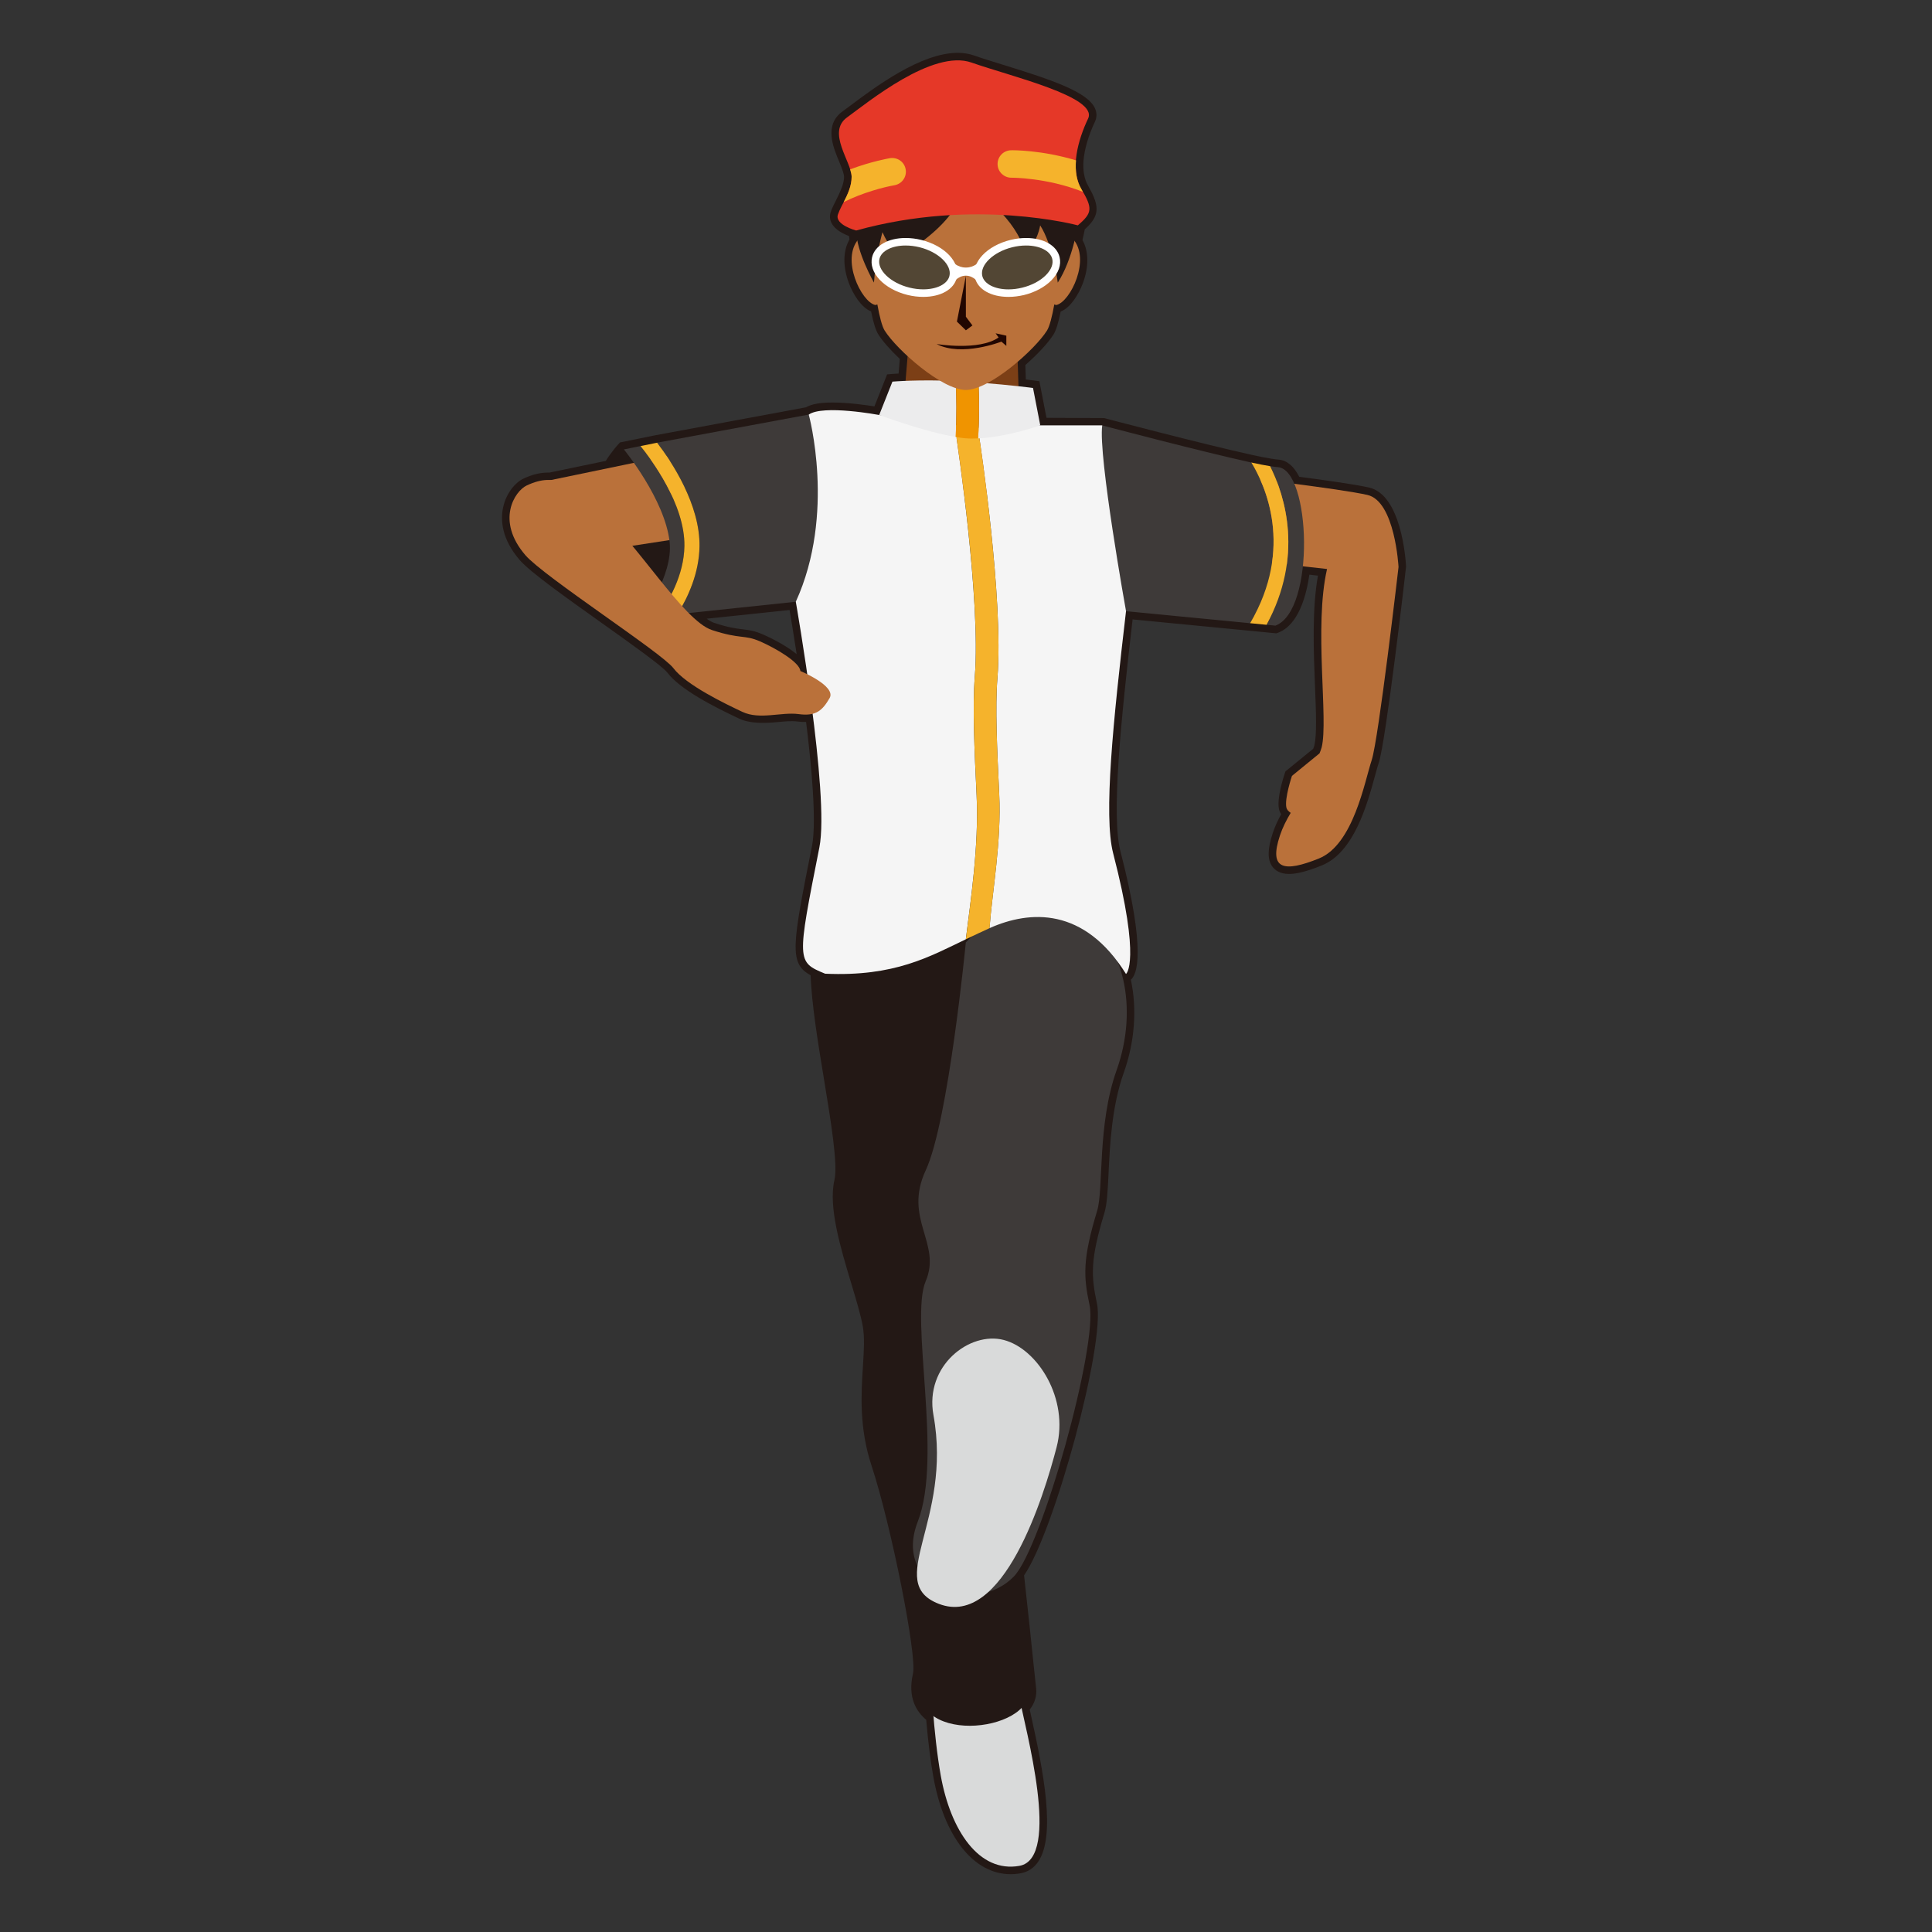 <?xml version="1.0" encoding="utf-8"?>
<!-- Generator: Adobe Illustrator 17.0.0, SVG Export Plug-In . SVG Version: 6.00 Build 0)  -->
<!DOCTYPE svg PUBLIC "-//W3C//DTD SVG 1.1//EN" "http://www.w3.org/Graphics/SVG/1.1/DTD/svg11.dtd">
<svg version="1.1" id="レイヤー_1" xmlns="http://www.w3.org/2000/svg" xmlns:xlink="http://www.w3.org/1999/xlink" x="0px"
	 y="0px" width="64px" height="64px" viewBox="0 0 64 64" style="enable-background:new 0 0 64 64;" xml:space="preserve">
<rect x="0" y="0" width="64" height="64" fill="#333333" stroke="none"/>
<path style="fill:#231815;" d="M33.479,62.085c-1.225,0-2.206-1.238-2.562-3.232
	c-0.093-0.52-0.172-1.152-0.235-1.883c-0.323-0.267-0.622-0.737-0.438-1.53
	c0.138-0.597-0.721-4.908-1.372-6.885c-0.416-1.261-0.344-2.383-0.287-3.284
	c0.033-0.525,0.062-0.979-0.007-1.354c-0.07-0.374-0.219-0.87-0.377-1.395
	c-0.359-1.194-0.767-2.547-0.559-3.432c0.119-0.506-0.115-1.93-0.341-3.307
	c-0.203-1.23-0.411-2.501-0.449-3.477c-0.725-0.397-0.608-0.985,0.047-4.287
	c0.088-0.441,0.123-1.512-0.196-4.103c-0.084,0.004-0.173,0-0.275-0.014
	c-0.208-0.028-0.433-0.004-0.663,0.018c-0.475,0.044-0.938,0.046-1.276-0.113
	c-0.818-0.384-1.955-0.96-2.382-1.526c-0.161-0.213-1.232-0.974-2.176-1.646
	c-1.168-0.83-2.375-1.688-2.714-2.082c-0.61-0.708-0.637-1.336-0.552-1.738
	c0.104-0.492,0.415-0.837,0.675-0.96c0.287-0.135,0.552-0.2,0.812-0.2
	l0.045,0.001l1.87-0.388c0.217-0.34,0.41-0.545,0.418-0.554l0.054-0.058
	l1.179-0.239l4.98-0.924c0.187-0.108,0.47-0.159,0.882-0.159
	c0.51,0,1.087,0.081,1.387,0.128l0.42-1.06l0.154-0.013
	c0,0,0.082-0.007,0.226-0.015l0.04-0.484c-0.317-0.301-0.574-0.593-0.71-0.811
	c-0.087-0.138-0.163-0.377-0.241-0.763c-0.333-0.133-0.603-0.58-0.738-0.944
	c-0.203-0.548-0.193-1.065,0.023-1.44c-0.007-0.04-0.012-0.078-0.017-0.114
	c-0.186-0.069-0.456-0.203-0.571-0.416c-0.065-0.12-0.077-0.251-0.034-0.379
	c0.042-0.127,0.113-0.268,0.189-0.415c0.062-0.122,0.104-0.217,0.144-0.312
	c0.021-0.051,0.034-0.081,0.044-0.111c0.044-0.13,0.065-0.235,0.065-0.333
	c0-0.036-0.013-0.094-0.038-0.173c-0.032-0.102-0.079-0.214-0.127-0.332
	C27.595,4.869,27.292,4.136,27.913,3.688l0.25-0.185
	c0.817-0.613,2.338-1.753,3.562-1.753c0.195,0,0.378,0.03,0.542,0.088
	c0.267,0.094,0.604,0.198,0.966,0.31c1.63,0.502,2.802,0.9,3.042,1.446
	c0.064,0.146,0.062,0.299-0.005,0.441c-0.214,0.452-0.349,0.913-0.378,1.296
	c-0.011,0.145-0.006,0.286,0.015,0.422c0.033,0.173,0.072,0.284,0.126,0.376
	c0.018,0.03,0.029,0.053,0.04,0.076c0.369,0.653,0.342,0.962-0.139,1.392
	c-0.015,0.079-0.039,0.204-0.076,0.356c0.211,0.377,0.215,0.894,0.01,1.438
	C35.732,9.75,35.465,10.191,35.136,10.321c-0.078,0.386-0.153,0.625-0.24,0.763
	c-0.171,0.272-0.515,0.644-0.93,1.008l0.016,0.479
	c0.178,0.021,0.272,0.034,0.272,0.034l0.177,0.024l0.235,1.212l1.909,0.008
	c0.033,0.009,3.295,0.869,4.929,1.227c0.233,0.051,0.441,0.092,0.612,0.119
	c0.09,0.015,0.17,0.025,0.235,0.03c0.275,0.021,0.507,0.213,0.688,0.569
	c0.828,0.108,1.853,0.252,2.312,0.356c1.07,0.243,1.214,2.376,1.227,2.618
	c-0.028,0.276-0.669,5.788-0.903,6.493c-0.037,0.112-0.078,0.262-0.126,0.437
	c-0.26,0.95-0.695,2.541-1.766,2.972c-0.478,0.192-0.821,0.281-1.082,0.281l0,0
	c-0.312,0-0.473-0.134-0.554-0.246c-0.166-0.23-0.161-0.583,0.016-1.112
	c0.067-0.201,0.157-0.403,0.279-0.624c-0.036-0.051-0.061-0.104-0.073-0.161
	c-0.08-0.354,0.145-1.051,0.19-1.187l0.023-0.068L43.5,24.806
	c0.015-0.037,0.029-0.074,0.039-0.111c0.086-0.346,0.057-1.096,0.022-1.963
	c-0.046-1.146-0.102-2.551,0.098-3.663L43.375,19.036
	c-0.101,0.697-0.361,1.67-1.037,1.923l-0.055,0.021l-4.764-0.461
	c-0.394,3.393-0.709,6.501-0.402,7.686c0.863,3.338,0.542,4.084,0.344,4.25
	c0.209,0.966,0.13,2.057-0.235,3.081c-0.397,1.113-0.459,2.387-0.503,3.316
	c-0.027,0.578-0.05,1.036-0.139,1.33c-0.474,1.561-0.441,2.086-0.246,2.997
	c0.282,1.312-1.4,7.538-2.414,9.007c0.158,1.426,0.236,2.187,0.293,2.742
	c0.039,0.381,0.068,0.664,0.106,1.001c0.028,0.246-0.045,0.487-0.212,0.704
	l0.043,0.195c0.42,1.884,0.82,3.966,0.244,4.833
	c-0.146,0.217-0.342,0.35-0.585,0.393C33.699,62.075,33.588,62.085,33.479,62.085
	z M27.13,23.318l0.036,0.283c0.29,2.281,0.365,3.801,0.222,4.517
	c-0.674,3.398-0.683,3.576-0.187,3.805l0.142,0.066l0.003,0.156
	c0.02,0.958,0.237,2.279,0.447,3.558c0.256,1.556,0.477,2.899,0.334,3.503
	c-0.177,0.754,0.227,2.095,0.551,3.172c0.162,0.538,0.315,1.047,0.39,1.447
	c0.081,0.436,0.051,0.918,0.015,1.477c-0.057,0.903-0.122,1.927,0.263,3.097
	c0.605,1.838,1.569,6.356,1.385,7.154c-0.113,0.488-0.003,0.843,0.335,1.082
	l0.095,0.067l0.01,0.116c0.063,0.761,0.144,1.416,0.238,1.946
	c0.331,1.857,1.233,2.986,2.316,2.798c0.106-0.02,0.188-0.075,0.256-0.178
	c0.507-0.762-0.048-3.25-0.315-4.446l-0.099-0.448l0.091-0.096
	c0.13-0.136,0.185-0.27,0.169-0.408c-0.039-0.338-0.068-0.624-0.107-1.007
	c-0.058-0.567-0.138-1.348-0.303-2.834l-0.012-0.101l0.062-0.08
	c0.901-1.162,2.638-7.49,2.382-8.68c-0.21-0.979-0.25-1.583,0.256-3.247
	c0.071-0.235,0.093-0.687,0.118-1.21c0.045-0.961,0.108-2.276,0.531-3.46
	C37.162,34.226,37.183,33,36.811,32.007l-0.632-1.69l1.018,1.387
	c0.015-0.451-0.058-1.417-0.563-3.374c-0.336-1.298-0.009-4.442,0.419-8.112
	l0.028-0.244l5.13,0.497c0.338-0.174,0.604-0.83,0.698-1.736l0.026-0.25
	l1.33,0.149l-0.062,0.273c-0.249,1.083-0.189,2.592-0.142,3.805
	c0.038,0.944,0.067,1.689-0.037,2.107c-0.016,0.06-0.036,0.116-0.059,0.172
	l-0.023,0.062l-0.073,0.1l-0.856,0.699c-0.1,0.313-0.183,0.699-0.156,0.842
	v-0c0.004,0,0.017,0.013,0.043,0.031l0.19,0.133l-0.119,0.2
	c-0.154,0.259-0.26,0.48-0.332,0.697c-0.169,0.506-0.1,0.64-0.084,0.662
	c0.024,0.034,0.111,0.038,0.147,0.038l0,0c0.189,0,0.49-0.083,0.896-0.245
	c0.84-0.338,1.234-1.779,1.47-2.64c0.051-0.185,0.095-0.344,0.134-0.463
	c0.182-0.544,0.696-4.769,0.88-6.351c-0.043-0.728-0.307-1.994-0.84-2.115
	c-0.368-0.083-1.198-0.21-2.4-0.365l-0.141-0.019l-0.057-0.13
	c-0.104-0.243-0.228-0.392-0.329-0.4c-0.076-0.005-0.17-0.018-0.275-0.034
	c-0.179-0.028-0.396-0.071-0.642-0.125c-1.558-0.341-4.575-1.134-4.917-1.224
	h-2.226l-0.245-1.264c-0.076-0.009-0.176-0.021-0.298-0.034l-0.216-0.023
	l-0.037-1.151l0.092-0.078c0.407-0.348,0.769-0.729,0.922-0.974
	c0.028-0.045,0.105-0.211,0.209-0.779l0.049-0.265l0.273,0.071
	c0.059-0.044,0.256-0.256,0.397-0.63c0.162-0.432,0.157-0.833-0.014-1.075
	l-0.066-0.094l0.028-0.112c0.074-0.29,0.107-0.501,0.108-0.506l0.015-0.092
	l0.071-0.06c0.353-0.298,0.373-0.332,0.108-0.797l0.166-0.223l-0.216,0.126
	c-0.084-0.143-0.142-0.307-0.178-0.501c-0.037-0.226-0.044-0.406-0.029-0.588
	c0.043-0.569,0.255-1.115,0.425-1.472C35.65,3.417,34.046,2.921,33.086,2.625
	c-0.37-0.114-0.713-0.22-0.985-0.316c-0.111-0.04-0.238-0.06-0.376-0.06
	c-1.058,0-2.547,1.117-3.263,1.653l-0.256,0.19
	c-0.28,0.202-0.161,0.555,0.052,1.069c0.055,0.132,0.106,0.258,0.143,0.373
	c0.042,0.133,0.061,0.233,0.061,0.323c0,0.154-0.029,0.312-0.092,0.494
	c-0.013,0.04-0.03,0.08-0.047,0.121c-0.054,0.13-0.101,0.238-0.152,0.337
	c-0.08,0.154-0.141,0.271-0.176,0.376c0.025,0.045,0.244,0.16,0.432,0.209
	l0.186,0.049v0.193c0,0.079,0.012,0.175,0.038,0.3l0.022,0.108l-0.064,0.089
	c-0.173,0.239-0.181,0.638-0.021,1.068c0.134,0.362,0.321,0.574,0.421,0.638
	l0.254-0.066l0.048,0.265c0.104,0.568,0.181,0.733,0.208,0.778
	c0.125,0.2,0.393,0.496,0.716,0.793l0.09,0.083l-0.096,1.165l-0.221,0.009
	c-0.11,0.004-0.202,0.009-0.271,0.014L29.281,14.03l-0.202-0.038
	c-0.008-0.001-0.835-0.155-1.499-0.155c-0.467,0-0.61,0.076-0.643,0.1
	l-0.1,0.042l-6.039,1.138c-0.073,0.085-0.215,0.263-0.362,0.506l-0.057,0.093
	l-2.141,0.444l-0.032-0.002c-0.003,0-0.007,0-0.01,0
	c-0.236,0-0.43,0.05-0.645,0.151c-0.116,0.055-0.327,0.27-0.399,0.612
	c-0.062,0.292-0.035,0.755,0.441,1.308c0.299,0.347,1.535,1.226,2.625,2
	c1.289,0.916,2.088,1.49,2.285,1.751c0.402,0.532,1.752,1.167,2.196,1.375
	c0.248,0.116,0.634,0.104,1.016,0.068c0.27-0.026,0.533-0.048,0.777-0.015
	c0.142,0.02,0.247,0.014,0.36-0.017L27.13,23.318z M27.058,22.771l-0.426-0.211
	c-0.123-0.061-0.214-0.1-0.217-0.101l-0.141-0.061l-0.01-0.154
	c-0.046-0.128-0.59-0.509-1.192-0.77c-0.216-0.094-0.342-0.109-0.532-0.132
	c-0.227-0.027-0.509-0.061-1.031-0.232c-0.245-0.08-0.521-0.279-0.868-0.626
	L22.269,20.113l4.299-0.452l0.04,0.229c0,0,0.184,1.049,0.381,2.41L27.058,22.771z
	 M23.41,20.496c0.096,0.069,0.181,0.115,0.253,0.139
	c0.476,0.156,0.72,0.185,0.936,0.211c0.208,0.025,0.389,0.046,0.672,0.17
	c0.099,0.042,0.711,0.315,1.12,0.654c-0.1-0.654-0.187-1.18-0.235-1.463
	L23.41,20.496z"/>
<g>
	<path style="fill:#D9DADA;" d="M30.838,55.559c0,0,0.072,1.833,0.324,3.25
		c0.327,1.833,1.272,3.238,2.607,3c1.404-0.25,0.178-4.583,0-5.583
		S31.036,54.057,30.838,55.559z"/>
	<path style="fill:#231815;" d="M27.158,31.268c-0.379,1.649,1.01,6.68,0.727,7.881
		c-0.283,1.201,0.712,3.506,0.938,4.722c0.201,1.084-0.353,2.666,0.286,4.606
		c0.639,1.939,1.539,6.326,1.378,7.019c-0.555,2.401,3.753,1.905,3.588,0.462
		c-0.142-1.247-0.154-1.755-1.02-9.143c-0.866-7.389-0.277-16.068-0.277-16.068
		S27.972,27.728,27.158,31.268z"/>
	<path style="fill:#3E3A39;" d="M31.994,31.22c0,0-0.575,5.937-1.328,7.548
		c-0.752,1.611,0.536,2.417,0,3.67c-0.536,1.253,0.571,5.825-0.263,7.966
		c-0.854,2.191,1.896,3.14,3.18,1.822c0.936-0.961,2.792-7.684,2.51-8.993
		c-0.202-0.942-0.238-1.51,0.251-3.122c0.22-0.725-0-2.849,0.645-4.659
		c0.745-2.088,0.187-4.201-0.999-4.932C33.833,29.19,31.994,31.22,31.994,31.22
		z"/>
	<path style="fill:#D9DADA;" d="M30.922,46.878c0.637,3.507-1.652,5.545,0.179,6.252
		c2.136,0.825,3.483-3.586,3.9-5.188c0.418-1.602-0.624-3.261-1.751-3.554
		C32.125,44.094,30.624,45.238,30.922,46.878z"/>
</g>
<path style="fill:#231815;" d="M25.75,18.059l-5.083-3.17c0,0-1.292,1.312-0.917,3.062
	s1.067,2.577,1.5,2.521L25.75,18.059z"/>
<path style="fill:#BA713A;" d="M41.052,15.801c0,0,3.326,0.386,4.244,0.594
	s1.032,2.388,1.032,2.388s-0.661,5.713-0.89,6.401
	c-0.229,0.688-0.601,2.794-1.748,3.255c-1.147,0.461-1.673,0.381-1.289-0.766
	c0.089-0.266,0.215-0.512,0.355-0.746c-0.072-0.05-0.128-0.106-0.142-0.172
	c-0.069-0.305,0.184-1.053,0.184-1.053l0.913-0.746
	c0.025-0.066,0.054-0.132,0.071-0.2c0.229-0.918-0.262-3.993,0.178-5.907
	l-2.907-0.326V15.801z"/>
<polygon style="fill:#BA713A;" points="18.082,15.937 22.186,15.086 22.284,17.875 18.514,18.454 "/>
<g>
	<g>
		<path style="fill:#3E3A39;" d="M36.512,14.092c0,0,3.28,0.866,4.938,1.23
			c0.45,0.73,1.429,2.821-0.039,5.323l-4.111-0.398
			C37.3,20.246,35.479,16.504,36.512,14.092z"/>
		<path style="fill:#3E3A39;" d="M42.077,15.443c0.098,0.015,0.185,0.027,0.256,0.032
			c1.083,0.083,1.25,4.75-0.083,5.25l-0.293-0.028
			C43.187,18.427,42.576,16.45,42.077,15.443z"/>
		<path style="fill:#F5B32C;" d="M41.45,15.321c0.239,0.052,0.452,0.094,0.626,0.122
			c0.499,1.007,1.11,2.984-0.119,5.254l-0.546-0.053
			C42.88,18.142,41.901,16.052,41.45,15.321z"/>
	</g>
	<g>
		<path style="fill:#3E3A39;" d="M21.768,14.665l5.024-0.932
			c2.917,3.917-0.429,6.201-0.429,6.201l-3.923,0.413
			c0.351-0.562,0.719-1.355,0.732-2.247C23.193,16.719,22.257,15.308,21.768,14.665z"/>
		<path style="fill:#3E3A39;" d="M22.182,17.952c-0.155-1.408-1.515-3.064-1.515-3.064
			l0.551-0.112c0.355,0.438,1.475,1.932,1.454,3.315
			c-0.015,0.97-0.523,1.832-0.881,2.324L21.25,20.472
			C21.25,20.472,22.307,19.088,22.182,17.952z"/>
		<path style="fill:#F5B32C;" d="M21.218,14.777l0.55-0.112
			c0.489,0.643,1.425,2.054,1.404,3.434c-0.013,0.893-0.381,1.685-0.732,2.247
			l-0.649,0.068c0.358-0.491,0.866-1.353,0.881-2.324
			C22.693,16.709,21.573,15.215,21.218,14.777z"/>
	</g>
	<polygon style="fill:#7C3F16;" points="29.688,16.392 33.855,16.392 33.693,11.392 30.099,11.392 	"/>
	<g>
		<path style="fill:#F5F5F5;" d="M33.101,26.312c-0.071-1.481-0.138-2.88-0.06-3.849
			c0.209-2.617-0.571-7.778-0.604-7.997l-0.007-0.293
			c0.952,0.061,2.031-0.082,2.031-0.082l2.052-0
			c-0.14,1,0.788,6.154,0.788,6.154C36.875,23.892,36.551,27.014,36.875,28.267
			c0.938,3.625,0.425,3.997,0.425,3.997c-1.385-2.219-3.179-2.118-4.522-1.517
			C32.873,29.502,33.176,27.892,33.101,26.312z"/>
		<path style="fill:#F5F5F5;" d="M26.362,19.934c1.333-2.917,0.429-6.2,0.429-6.2
			c0.471-0.337,2.333,0.013,2.333,0.013l2.553,0.342l0.013,0.446
			c0.012,0.098,0.804,5.339,0.602,7.87c-0.081,1.016-0.013,2.438,0.059,3.944
			c0.081,1.691-0.209,3.55-0.357,4.767c-1.196,0.57-2.355,1.244-4.661,1.139
			c-0.942-0.392-0.942-0.392-0.19-4.184
			C27.489,26.329,26.362,19.934,26.362,19.934z"/>
		<path style="fill:#F5B32C;" d="M32.352,26.348c-0.072-1.505-0.14-2.928-0.059-3.944
			c0.203-2.531-0.589-7.771-0.602-7.87l-0.013-0.446l0.406,0.054
			c0.111,0.015,0.228,0.024,0.346,0.031l0.007,0.293
			c0.033,0.219,0.813,5.38,0.604,7.997c-0.078,0.969-0.011,2.368,0.06,3.849
			c0.076,1.58-0.227,3.19-0.322,4.435c-0.245,0.11-0.507,0.236-0.784,0.368
			C32.143,29.898,32.433,28.039,32.352,26.348z"/>
	</g>
	<g>
		<path style="fill:#ECECED;" d="M32.415,12.672c1.126,0.087,1.805,0.18,1.805,0.18
			l0.24,1.239c0,0-1.089,0.387-2.059,0.431
			C32.445,13.866,32.435,13.174,32.415,12.672z"/>
		<path style="fill:#ECECED;" d="M31.654,14.473C30.6,14.301,29.125,13.746,29.125,13.746l0.438-1.104
			c0,0,0.894-0.077,2.099-0.018C31.683,13.114,31.697,13.822,31.654,14.473z"/>
		<path style="fill:#F09400;" d="M31.96,14.517c-0.095-0.008-0.201-0.026-0.306-0.044
			c0.043-0.651,0.029-1.359,0.008-1.85C31.773,12.629,31.884,12.634,32,12.642
			c0.145,0.01,0.282,0.02,0.415,0.03c0.02,0.502,0.03,1.193-0.014,1.851
			C32.25,14.53,32.101,14.53,31.96,14.517z"/>
	</g>
</g>
<path style="fill:#BA713A;" d="M19.792,16.849c1.291,1.097,2.839,3.711,3.794,4.023
	s1.062,0.145,1.585,0.372c0.523,0.227,1.324,0.697,1.342,0.984
	c0,0,1.202,0.498,0.968,0.899c-0.234,0.401-0.443,0.607-1.021,0.529
	c-0.578-0.078-1.289,0.197-1.866-0.074c-0.577-0.271-1.864-0.889-2.289-1.451
	c-0.384-0.508-4.287-3.028-4.9-3.739c-0.988-1.147-0.354-2.122,0.041-2.309
	C18.447,15.611,18.923,16.111,19.792,16.849z"/>
<g id="head_20_">
	<path style="fill:#BA713A;" d="M35.544,7.916C35.431,7.789,35.324,7.745,35.221,7.733
		c0.084-0.901,0.131-1.636,0.131-1.636l-3.357-1.196l-3.357,1.196
		c0,0,0.048,0.736,0.131,1.636c-0.103,0.012-0.209,0.055-0.323,0.182
		c-0.599,0.671,0.085,2.078,0.543,2.187c0.027,0.006,0.049-0.013,0.074-0.018
		c0.074,0.406,0.155,0.727,0.243,0.867c0.397,0.632,1.898,1.967,2.688,1.967
		s2.291-1.335,2.688-1.967c0.088-0.14,0.169-0.46,0.243-0.867
		c0.025,0.006,0.047,0.025,0.074,0.018C35.458,9.994,36.142,8.587,35.544,7.916z"/>
	<path style="fill:#210601;" d="M31.026,11.396c0,0,1.402,0.237,2.054-0.217l-0.099-0.138
		l0.355,0.079v0.338l-0.163-0.141C33.174,11.317,31.856,11.831,31.026,11.396z"/>
	<polygon style="fill:#210601;" points="31.996,9.141 31.996,10.492 32.213,10.781 31.996,10.942 
		31.699,10.653 	"/>
	<path style="fill:#231815;" d="M35.704,7.466c0,0-0.172,1.139-0.664,1.896
		c0,0-0.164-1.252-0.583-1.896c0,0-0.078,0.568-0.494,0.889
		c0,0-0.309-1.343-2.047-2.214c0,0,0.031,1.097-2.164,2.384
		c0,0-0.32-0.378-0.519-0.833c0,0-0.218,0.755-0.282,1.668
		c0,0-0.588-1.025-0.588-1.725s3.519-2.214,3.519-2.214L35.704,7.466z"/>
	<path style="fill:#E53828;" d="M28.362,7.636c0,0-0.719-0.189-0.605-0.53
		s0.454-0.757,0.454-1.249s-0.833-1.476-0.151-1.968
		c0.681-0.492,2.838-2.271,4.125-1.816s4.201,1.135,3.86,1.854
		s-0.605,1.684-0.227,2.327c0.378,0.643,0.378,0.795-0.114,1.211
		C35.704,7.466,32.298,6.539,28.362,7.636z"/>
	<path style="fill:#F5B32C;" d="M35.644,5.312c-1.136-0.345-2.103-0.337-2.152-0.334
		c-0.251,0.004-0.45,0.211-0.446,0.462c0.004,0.248,0.208,0.447,0.455,0.447
		c0.002,0,0.004,0,0.007,0c-0.002-0.001,1.173-0.006,2.362,0.468
		c-0.02-0.036-0.029-0.06-0.052-0.099C35.658,5.984,35.617,5.655,35.644,5.312z"
		/>
	<path style="fill:#F5B32C;" d="M30.002,5.611c-0.043-0.247-0.27-0.41-0.524-0.371
		c-0.047,0.008-0.632,0.112-1.316,0.371c0.028,0.09,0.049,0.175,0.049,0.247
		c0,0.31-0.135,0.587-0.263,0.837c0.631-0.318,1.346-0.501,1.684-0.559
		C29.878,6.092,30.045,5.858,30.002,5.611z"/>
	<g>
		
			<ellipse transform="matrix(0.971 -0.238 0.238 0.971 -1.14 8.28)" style="fill:#524634;" cx="33.699" cy="8.859" rx="1.318" ry="0.815"/>
		<path style="fill:#FFFFFF;" d="M33.407,9.835c-0.58,0-1.016-0.248-1.11-0.632
			c-0.125-0.512,0.393-1.063,1.179-1.256c0.172-0.042,0.346-0.063,0.515-0.063
			c0.581,0,1.016,0.248,1.109,0.632c0.062,0.255-0.033,0.528-0.27,0.769
			c-0.221,0.225-0.544,0.398-0.908,0.488C33.75,9.813,33.576,9.835,33.407,9.835z
			 M33.99,8.133c-0.148,0-0.302,0.019-0.456,0.057
			c-0.627,0.154-1.083,0.591-0.994,0.954c0.065,0.265,0.413,0.442,0.867,0.442
			c0.148,0,0.302-0.019,0.456-0.057c0.319-0.078,0.6-0.228,0.788-0.419
			c0.174-0.177,0.247-0.367,0.206-0.534C34.793,8.31,34.444,8.133,33.99,8.133z"
			/>
	</g>
	<g>
		
			<ellipse transform="matrix(-0.971 -0.238 0.238 -0.971 57.604 24.677)" style="fill:#524634;" cx="30.292" cy="8.859" rx="1.318" ry="0.815"/>
		<path style="fill:#FFFFFF;" d="M30.584,9.835c-0.169,0-0.343-0.021-0.516-0.063
			c-0.786-0.193-1.303-0.745-1.178-1.256c0.095-0.384,0.53-0.632,1.11-0.632
			c0.169,0,0.343,0.021,0.516,0.063c0.786,0.193,1.303,0.745,1.178,1.256
			C31.6,9.587,31.164,9.835,30.584,9.835z M30,8.133
			c-0.454,0-0.802,0.177-0.867,0.442C29.045,8.938,29.5,9.375,30.128,9.528
			c0.153,0.038,0.307,0.057,0.456,0.057c0.454,0,0.802-0.177,0.867-0.442
			c0.089-0.363-0.367-0.8-0.995-0.954C30.303,8.152,30.15,8.133,30,8.133z"
			/>
	</g>
	<path style="fill:#FFFFFF;" d="M32.438,8.668c0,0-0.155,0.195-0.442,0.195
		S31.553,8.668,31.553,8.668v0.72c0,0,0.171-0.256,0.442-0.256
		s0.442,0.256,0.442,0.256V8.668z"/>
</g>
<g>
</g>
<g>
</g>
<g>
</g>
<g>
</g>
<g>
</g>
<g>
</g>
</svg>
